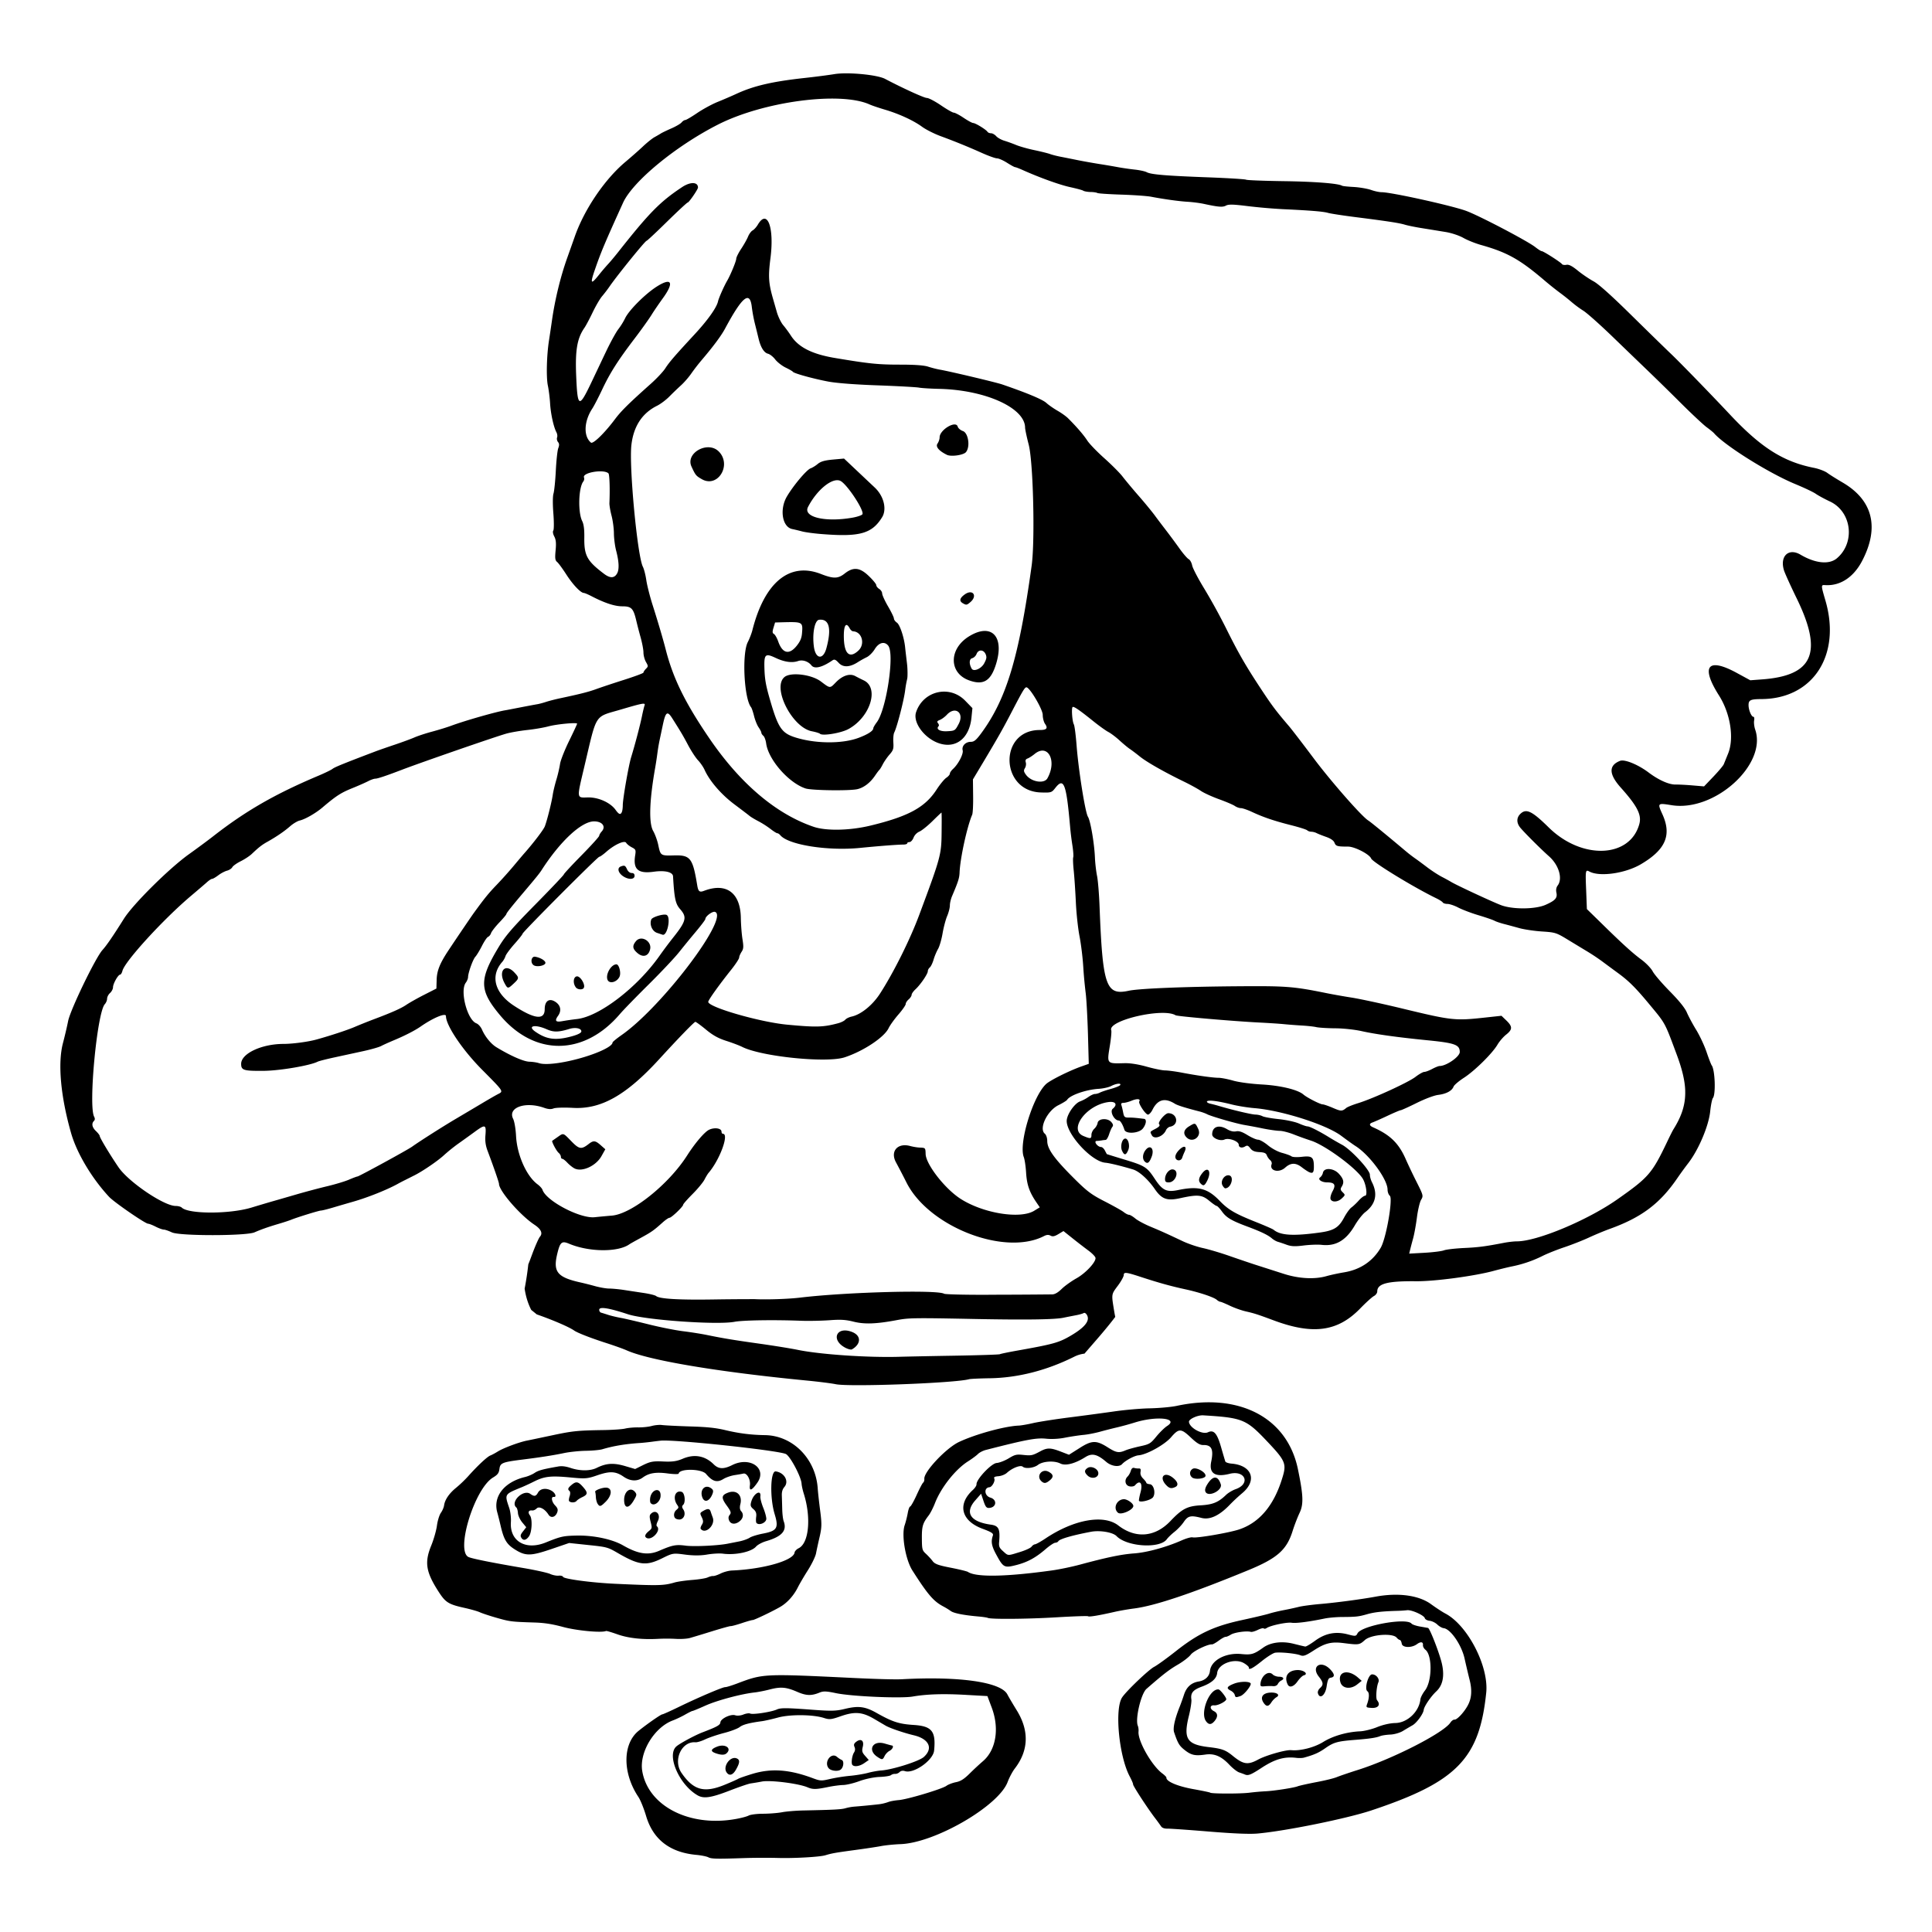 <svg xmlns="http://www.w3.org/2000/svg" viewBox="0 0 320 320"><path d="M120.872 250.893c.269-.323.185-.582-.515-1.544-.933-1.283-.878-1.719.272-2.134 1.39-.501 2.371.444 1.997 1.921-.138.55-.084.935.145 1.183a.98.98 0 0 1 .265.746l-.001.008c-.025.336-.228.67-.598.951-.699.528-1.441.435-1.686-.224-.137-.362-.11-.627.121-.907zm-4.815 2.328c.619.805 1.852-.09 2.05-1.136a.924.924 0 0 0 .021-.158 1.357 1.357 0 0 0-.065-.548c-.119-.321-.273-.75-.336-.957-.172-.556-.471-.601-1.184-.205-.638.367-.647.388-.305 1.094.267.561.272.823.018 1.227-.18.282-.269.593-.199.683zm-33.108-.386c.511 2.165.97 2.94 2.29 3.777 1.793 1.141 2.632 1.136 6.042-.023l2.988-1.021 3.173.336c3.092.322 3.228.366 4.877 1.321 3.519 2.047 4.712 2.18 7.351.879 1.751-.866 1.804-.879 3.792-.615 1.334.177 2.556.181 3.615 0 .879-.154 2.08-.23 2.679-.151 2.058.273 4.714-.301 5.468-1.175.256-.298 1.005-.705 1.662-.895 1.967-.574 2.951-1.265 3.076-2.234l.002-.014c.037-.322-.015-.674-.161-1.06-.111-.291-.219-1.158-.239-1.922-.021-.759-.048-1.807-.068-2.314-.023-.638.112-1.078.428-1.442.804-.935-.009-2.38-1.44-2.57-.888-.118-.997 4.373-.176 7.075.699 2.302.408 2.777-1.952 3.227-.903.171-1.883.478-2.181.676-.298.2-1.054.478-1.678.604-.626.126-1.49.294-1.907.376-1.571.331-5.627.524-7.027.339-1.609-.213-2.188-.101-4.395.854-1.817.786-3.489.531-5.974-.9-1.823-1.049-5.01-1.702-7.808-1.622-2.107.054-2.496.134-5.001 1.146-3.317 1.344-5.976-.208-5.766-3.369.049-.707-.075-1.754-.269-2.333-.796-2.363-.858-2.256 2.192-3.506a39.982 39.982 0 0 0 1.968-.921c1.688-.835 2.748-.951 5.964-.646 2.472.237 2.808.218 4.476-.363 2.082-.715 3.032-.665 4.335.236 1.11.763 2.257.819 3.179.14 1.016-.743 2.157-.937 4.092-.68 1.001.133 1.835.151 1.85.032.115-.868 3.795-.829 4.541.057 1.071 1.265 1.824 1.486 2.895.821.417-.255 1.251-.542 1.853-.632.602-.092 1.243-.204 1.43-.253.583-.137 1.21.988 1.084 1.936-.14 1.054.31.899 1.237-.434 1.65-2.377-1.222-4.384-4.164-2.911-1.427.714-2.271.675-3.081-.132-1.422-1.411-3.197-1.731-5.102-.922-1.022.432-1.73.532-3.236.463-1.64-.082-2.134.005-3.296.568l-1.366.679-1.714-.504c-1.897-.548-3.088-.46-4.653.315-1.066.528-2.747.534-4.307.016-.854-.283-1.498-.36-2.133-.235-2.539.445-3.234.641-3.854 1.058-.369.247-1.078.551-1.568.67-3.442.822-5.331 3.214-4.615 5.837.133.46.396 1.522.592 2.361zm41.502-4.177c-.206.681-.155.877.331 1.297.428.367.543.698.463 1.295-.058.438-.038.884.039.981.371.481 1.552.045 1.638-.609.035-.263-.189-1.109-.495-1.866-.306-.76-.526-1.611-.488-1.899.161-1.204-1.088-.534-1.488.801zM118 247.459c.051-.126.081-.229.096-.323.051-.276-.045-.444-.321-.641-.989-.713-1.921.267-1.447 1.524.351.93 1.189.657 1.672-.56zm-6.351 3.566c.051.405.253.581.742.646.515.068.897-.299.982-.773a1.238 1.238 0 0 0-.203-.896c-.232-.336-.234-.554-.019-.753.441-.408.273-1.976-.232-2.145-1.068-.353-1.55.986-.765 2.134.299.426.287.503-.121.853a1.09 1.09 0 0 0-.384.934zm-4.536 3.712c.677.347 1.747-.601 1.885-1.339.009-.047.006-.092.007-.14a.552.552 0 0 0-.197-.452c-.13-.105-.07-.433.145-.861.55-1.087-.281-2.012-1.111-1.243-.28.257-.291.529-.074 1.373.256 1.02.247 1.072-.297 1.519-.646.526-.776.926-.358 1.143zm2.287-6.801c.011-.064.009-.137.015-.204.051-1.45-1.508-1.103-1.725.384-.051.343-.012.712.065.816.479.625 1.49-.043 1.645-.996zm-4.446.604c.254-.432.393-.687.427-.88.034-.191-.026-.314-.17-.503-.736-.964-1.848-.177-1.835 1.301.014 1.428.759 1.47 1.578.082zm-10.697.081c.231.305.992.289 1.237-.02.131-.163.555-.446.953-.63.464-.221.7-.404.718-.65.021-.243-.175-.552-.583-1.017-.804-.919-1.144-.987-1.882-.382-.637.528-.721.751-.372 1.034.135.111.149.492.026.853-.121.358-.169.721-.097.812zm6.238-2.215c-.616-.082-2.033.433-1.915.697.049.114.099.507.117.885.018.375.145.86.276 1.067.347.554.526.505 1.352-.326.515-.516.787-1.061.823-1.5.033-.436-.184-.761-.653-.823zm-19.278-5.33c.259-.101.817-.4 1.245-.667.9-.567 3.527-1.545 4.819-1.8.487-.096 2.336-.484 4.105-.859 3.41-.728 4.26-.821 8.558-.886 1.493-.02 3.116-.132 3.607-.25.49-.118 1.47-.208 2.17-.192.702.009 1.7-.09 2.222-.236.518-.14 1.278-.214 1.694-.159.412.06 2.47.166 4.581.234 2.91.084 4.357.236 5.957.623 2.244.531 4.178.782 6.552.82 4.585.074 8.38 3.913 8.713 8.812.044.666.229 2.336.408 3.714.185 1.413.241 2.16.158 2.939l-.003.02c-.01.111-.024.219-.044.335-.047.307-.109.629-.2 1.015-.23.985-.501 2.223-.599 2.751-.101.531-.711 1.785-1.346 2.785-.634.997-1.382 2.273-1.662 2.834-.691 1.384-1.77 2.576-2.931 3.246-1.279.745-4.346 2.207-4.567 2.178-.1-.013-.897.211-1.774.504-.877.291-1.708.515-1.847.497-.136-.018-1.525.371-3.085.853-1.558.487-3.212.982-3.664 1.111-.455.135-1.517.203-2.359.15a28.555 28.555 0 0 0-2.895-.005c-2.624.146-4.953-.104-6.768-.748-.954-.338-1.801-.592-1.888-.549-.743.327-4.839-.055-7.089-.664-1.818-.489-3.092-.686-4.697-.741-3.876-.119-4.131-.153-6.293-.769-1.167-.33-2.435-.752-2.826-.933-.389-.179-1.526-.498-2.51-.717-2.651-.586-3.152-.897-4.268-2.615-2.155-3.325-2.415-4.903-1.258-7.73.41-1.004.834-2.495.94-3.299.11-.827.401-1.75.655-2.114.249-.349.484-.901.527-1.226.123-.927.855-2.004 1.986-2.912a20.858 20.858 0 0 0 2.027-1.942c1.514-1.698 3.126-3.209 3.649-3.408zm-3.583 16.831c.682.285 3.986.946 9.187 1.83 1.852.316 3.765.742 4.242.935.472.224 1.136.346 1.471.308.333-.041.663.048.735.204.157.348 4.719.959 8.601 1.14 7.283.333 8.048.313 9.876-.218.493-.143 1.782-.326 2.877-.415 1.095-.083 2.257-.268 2.576-.415.319-.146.729-.259.9-.236.175.023.729-.155 1.233-.404.505-.254 1.357-.489 1.902-.51 5.217-.225 10.194-1.646 10.37-2.971.03-.225.329-.544.661-.709.859-.411 1.39-1.67 1.549-3.333.158-1.659-.052-3.718-.68-5.71-.179-.566-.347-1.316-.368-1.669-.079-1.17-1.933-4.642-2.633-4.918-1.584-.633-18.461-2.425-20.689-2.198-.206.021-.834.092-1.386.169-.552.076-1.445.173-1.989.213-2.448.155-4.503.501-6.296 1.04-.423.127-1.652.241-2.738.258-1.086.017-2.718.187-3.623.378-1.72.365-4.039.723-6.791 1.064-3.432.428-3.766.567-3.896 1.546-.094.71-.29.972-1.072 1.444-3.08 1.857-6.253 12.249-4.019 13.177zm10.507-7.726c.211.028.541-.123.741-.328.41-.431 1.358.059 1.957 1.01.399.631 1.124.465 1.438-.329.046-.115.074-.221.084-.319.039-.291-.09-.531-.427-.88-.563-.585-.705-1.46-.225-1.396.535.071.289-.65-.347-1.02-.904-.523-1.883-.382-2.264.321-.333.616-.618.66-1.259.197-1.165-.835-3.406 1.358-2.306 2.262.107.088.228.491.254.912.029.416.352 1.117.717 1.552l.657.795-.531.683c-.428.544-.478.747-.27 1.076.311.504.793.402 1.255-.251.496-.696.593-2.896.16-3.464-.394-.512-.222-.899.366-.821zm54.761 39.149c.257-1.023-.288-1.445-1.081-.841-.389.296-.443.499-.286.863.139.321.107.629-.089.93-.326.503-.494 1.769-.267 2.041.307.363 1.191.235 1.944-.277l.772-.533-.595-.679c-.503-.558-.572-.806-.398-1.504zm4.811-.224c-.101-.008-.646-.166-1.221-.331-1.97-.553-2.843 1.109-1.167 2.221.79.524.884.504 1.195-.147.156-.321.522-.706.81-.85.314-.162.537-.447.566-.658.018-.123-.044-.218-.183-.235zm-8.28 2.409a3.647 3.647 0 0 1-.791-.516c-.951-.833-2.212.833-1.403 1.859.368.466 1.584.597 2.028.224.227-.194.37-.53.403-.856.033-.321-.039-.627-.237-.711zm-20.647-2.22c-1.045.409-1.152.754-.334 1.064.888.33 1.511.363 1.849.076.245-.206.362-.422.372-.606.03-.56-.862-.93-1.887-.534zm3.231 1.948c-1.064-.437-2.349 1.35-1.667 2.322.44.638 1.028.46 1.552-.462.327-.576.498-.977.514-1.271.017-.292-.111-.469-.399-.589zm46.416-7.911c1.098 1.794 1.572 3.544 1.437 5.245-.121 1.503-.718 2.964-1.798 4.361-.376.491-.906 1.488-1.178 2.22-1.493 3.973-12.016 10.079-17.739 10.289-1.076.039-2.534.189-3.24.326-.702.135-2.724.439-4.496.675-3.144.424-3.692.532-4.723.844-.94.283-5.185.521-7.882.443-1.479-.04-3.953-.032-5.508.02-4.567.157-5.492.139-5.986-.13-.258-.137-1.188-.333-2.057-.406-4.356-.422-7.109-2.577-8.252-6.447-.355-1.192-.918-2.607-1.272-3.139-2.651-3.963-2.639-8.816.047-10.965 1.46-1.172 3.709-2.732 3.909-2.715.086.007 1.287-.523 2.66-1.192 3.218-1.568 7.379-3.349 7.761-3.317.165.014 1.046-.255 1.948-.594 4.361-1.649 4.348-1.65 19.428-.919 3.954.189 6.837.258 7.943.202 9.558-.516 16.365.48 17.417 2.517.233.449.949 1.657 1.581 2.682zm-3.526 3.982c.134-1.392-.065-2.908-.629-4.439l-.731-1.951-3.473-.194c-3.755-.22-6.559-.136-8.924.275-1.988.332-10.117-.023-12.707-.569-1.6-.337-2.071-.345-2.678-.099-1.376.566-2.222.538-3.735-.12-1.816-.785-2.705-.865-4.559-.383-.813.212-1.931.427-2.475.488-2.182.232-6.229 1.315-8.142 2.174-1.115.501-2.092.902-2.167.896-.076-.006-.623.265-1.213.602-.593.337-1.5.767-2.024.962-3.071 1.137-5.587 5.277-5.077 8.366.954 5.813 7.825 9.345 15.497 7.96.872-.154 1.828-.405 2.128-.566.3-.162 1.365-.301 2.373-.303 1.011-.002 2.432-.112 3.148-.246.717-.139 2.328-.273 3.58-.297 4.933-.104 6.23-.164 6.935-.368a7.82 7.82 0 0 1 1.367-.258 128.64 128.64 0 0 0 4.206-.405 7.237 7.237 0 0 0 1.505-.362c.349-.139 1.135-.275 1.745-.325 1.41-.103 7.199-1.84 7.903-2.365.294-.217 1.01-.491 1.587-.605.785-.153 1.365-.534 2.323-1.492a47.565 47.565 0 0 1 2.108-1.957c1.235-1.043 1.958-2.625 2.129-4.419zm-10.141 2.062c-.01.181-.026.374-.048.574-.157 1.624-3.403 3.898-4.854 3.399-.331-.112-.665-.042-.867.163-.182.187-.516.319-.741.3a1.08 1.08 0 0 0-.689.209c-.157.136-1.022.266-1.915.297-.932.037-2.33.332-3.289.684-.922.344-2.134.638-2.691.65-.56.015-1.642.157-2.396.31-2.12.439-2.626.45-3.526.071-1.48-.633-6.133-1.22-7.54-.957a40.8 40.8 0 0 1-1.863.315c-.34.039-1.912.578-3.494 1.189-3.073 1.188-4.29 1.369-5.295.793-3.099-1.774-5.222-6.74-3.486-8.149.654-.532 3.094-1.84 4.289-2.295 2.425-.925 2.92-1.204 2.958-1.655.052-.622 1.734-1.418 2.465-1.168.314.108.908.054 1.347-.128.427-.172.931-.25 1.111-.162.448.217 3.503-.25 4.443-.674.627-.282 1.552-.263 5.144-.009 3.886.302 4.573.284 6.123-.089 2.238-.541 3.335-.396 5.217.661 2.646 1.489 3.708 1.845 6.18 2.002 2.828.188 3.585.937 3.417 3.669zm-.908.148c.034-.909-.855-1.717-2.513-2.11-1.624-.386-3.925-1.169-4.648-1.587-.192-.114-1.027-.602-1.862-1.094-2.004-1.182-3.25-1.287-5.584-.47-1.574.55-1.868.581-2.776.288-1.81-.581-5.574-.62-7.603-.075-.995.271-2.199.545-2.676.607-2.076.28-3.147.555-3.678.971-.316.249-1.462.689-2.559.972-1.096.282-2.515.76-3.141 1.058-.626.301-1.346.516-1.611.493-2.325-.196-3.774 2.973-2.325 5.074 1.976 2.876 3.744 3.364 7.166 1.959 1.053-.431 2.053-.875 2.228-.986.172-.109 1.23-.475 2.351-.816 3.112-.94 6.065-.739 9.921.686 1.321.493 1.454.504 2.92.164a28.161 28.161 0 0 1 3.267-.52c.95-.083 2.288-.299 2.975-.482.689-.189 1.702-.374 2.244-.409 1.892-.133 6.291-1.527 7.073-2.247.54-.495.813-.997.831-1.476zm61.112-46.213c.397 1.909.626 3.257.71 4.295.104 1.334-.041 2.155-.425 2.967-.346.731-.871 2.09-1.158 3.009-.982 3.138-2.552 4.517-7.336 6.488-9.411 3.871-15.496 5.916-18.981 6.354-.867.111-2.285.353-3.146.548-2.603.593-4.246.873-4.414.731-.088-.075-2.435.011-5.222.174-4.826.294-10.909.341-11.382.099-.123-.064-.799-.167-1.501-.229-2.461-.214-4.129-.536-4.634-.908a11.622 11.622 0 0 0-1.218-.749c-1.628-.855-2.566-1.937-5.133-5.956-1.149-1.796-1.85-5.884-1.286-7.515.179-.524.407-1.437.509-2.014.099-.58.281-1.068.398-1.077.114-.009.599-.868 1.071-1.902.471-1.038.951-1.963 1.081-2.054.128-.097.216-.378.195-.643-.088-1.161 3.614-5.092 5.736-6.09 2.736-1.293 7.585-2.621 9.881-2.714.402-.016 1.486-.203 2.412-.419.927-.211 3.589-.629 5.923-.927a531.71 531.71 0 0 0 7.369-.986c1.713-.253 4.39-.496 5.953-.527 1.563-.032 3.595-.211 4.523-.408 10.35-2.221 18.293 1.913 20.075 10.453zm-21.003-5.257c-1.073 1.246-4.045 2.891-5.404 2.994-.669.051-2.171.861-2.707 1.452-.489.542-1.779.365-2.629-.367-1.494-1.282-2.354-1.48-3.431-.806-1.776 1.114-3.306 1.502-4.175 1.075-1.007-.513-2.902-.383-3.703.233-.671.514-2.066.685-2.517.298-.372-.325-1.74.208-2.63 1.019-.302.275-.935.52-1.397.555-.622.047-.799.153-.686.391.187.395-.376 1.403-.798 1.435-.966.073-.854 1.426.142 1.717 1.159.341 1.031 1.617-.171 1.708-.464.035-.624-.152-.963-1.153l-.4-1.196-.981 1.121c-1.774 2.029-.79 3.536 2.607 4.002 1.296.183 1.55.719 1.367 2.823-.073.805.03 1.019.662 1.588.864.776.701.763 2.795.116.905-.276 1.762-.672 1.906-.877.145-.204.406-.384.576-.397.173-.013.943-.437 1.709-.949 4.721-3.165 9.657-4.05 12.08-2.177 2.871 2.223 6.097 1.956 8.646-.73 1.902-2.002 2.766-2.477 5.03-2.601 2.003-.124 2.9-.495 4.176-1.723.351-.341 1.056-.759 1.573-.944 1.104-.384 1.552-1.045 1.496-1.612-.088-.734-1.023-1.311-2.5-.933-2.395.6-3.426-.087-3.024-2.026.425-2.025.067-2.775-1.306-2.749-.555.014-1.062-.284-2.078-1.245-1.615-1.529-1.978-1.535-3.265-.042zm18.762 4.678c-.135-1.036-.954-1.993-2.957-4.105-3.38-3.562-4.004-3.809-10.494-4.203-.902-.052-2.382.619-2.348 1.076.075.993 2.216 2.172 3.147 1.728.978-.453 1.513.16 2.186 2.513.321 1.121.631 2.169.69 2.327.057.155.534.313 1.051.355 3.384.293 4.268 2.785 1.746 4.893a29.502 29.502 0 0 0-2.024 1.882c-1.749 1.837-3.331 2.579-4.736 2.214-1.771-.455-2.226-.353-2.925.68-.338.503-1.032 1.232-1.54 1.633-.508.4-1.073.951-1.26 1.215-1.143 1.605-6.618 1.26-8.336-.52-.609-.625-2.738-.987-4.205-.714-3.109.585-5.245 1.203-5.436 1.577-.067.126-.3.233-.526.25-.226.017-.935.498-1.573 1.048-1.648 1.427-3 2.164-4.866 2.642-1.979.506-2.146.419-3.307-1.724-.79-1.449-.91-2.158-.561-3.175.115-.343-.224-.558-1.749-1.127-3.508-1.307-4.173-4.038-1.565-6.419.347-.315.615-.731.601-.926-.061-.803 2.447-3.466 3.326-3.533.451-.034 1.354-.377 2.001-.769 1.043-.634 1.308-.688 2.44-.567 1.329.138 1.508.093 2.813-.609 1.119-.601 1.678-.596 3.319.034l1.416.544 1.7-1.075c2.065-1.33 2.812-1.364 4.725-.146 1.409.892 1.83.967 2.946.489.378-.163 1.444-.46 2.372-.663 1.579-.341 1.754-.441 2.714-1.609.565-.691 1.371-1.482 1.786-1.749 2.023-1.299-1.677-1.716-5.293-.602a49.13 49.13 0 0 1-2.999.825c-.725.167-1.97.483-2.761.703-.791.22-2.087.487-2.89.548-.802.084-2.164.294-3.025.465-.96.188-2.142.25-3.05.156-1.635-.168-3.234.128-10.021 1.869-.462.122-1.043.422-1.292.679-.25.249-.994.799-1.658 1.22-2.082 1.328-4.448 4.325-5.448 6.898-.3.775-.775 1.695-1.05 2.052-.98 1.278-1.135 1.792-1.121 3.756.012 1.867.052 2.019.677 2.594.362.337.86.875 1.104 1.204.359.484.942.698 2.992 1.095 1.401.275 2.688.588 2.86.701 1.35.896 6.254.815 13.878-.244 1.2-.164 3.308-.599 4.693-.973 4.606-1.239 6.835-1.692 8.925-1.851 2.146-.149 5.359-1.03 7.96-2.184.744-.326 1.533-.54 1.754-.475.589.177 6.062-.758 7.728-1.319 3.324-1.122 5.696-3.923 7.077-8.355.303-.958.47-1.604.389-2.229zm-13.078 4.323c.4.988 2.739-.107 2.571-1.135-.01-.05-.018-.063-.03-.096-.453-1.388-1.224-1.45-2.102-.157-.417.615-.567 1.07-.439 1.388zm-9.209-1.222c-.305-.025-.566-.132-.574-.232-.008-.106-.245-.42-.533-.706-.352-.353-.492-.718-.426-1.107.074-.426.003-.581-.267-.561a2.6 2.6 0 0 1-.773-.09c-.265-.078-.454.083-.573.482-.098.333-.336.754-.537.949-.587.57-.388 1.497.36 1.623.361.065.751-.01.891-.194.836-.969 1.311-.296.883 1.243-.152.55-.259 1.134-.253 1.288.015.426 2.003-.04 2.346-.549.179-.266.233-.626.204-.977-.047-.586-.339-1.141-.748-1.169zm2.661.089c.56.608.903.689 1.574.366.257-.121.366-.311.332-.544-.045-.303-.323-.666-.815-1.041-1.362-1.022-2.244-.04-1.091 1.219zm6.558-1.429a.399.399 0 0 0 .011-.119c-.045-.594-1.599-1.427-2.139-1.083-.527.334-.562 1.013-.085 1.42.447.387 2.082.224 2.213-.218zm-17.744-.527c-.053-.695-1.156-1.22-1.759-.838-.583.37-.59.726-.009 1.28.683.65 1.829.364 1.768-.442zm5.797 5.443c-.033-.441-1.068-1.139-1.618-1.092-1.177.089-1.761 1.522-.927 2.236.517.444 2.595-.491 2.545-1.144zm-13.841-4.215c.333-.275.493-.52.465-.748-.029-.236-.242-.451-.637-.667-1.148-.637-2.16.753-1.169 1.598.42.361.725.324 1.341-.183zm26.049-49.574c.246-.478.364-.91.372-1.234.019-.716-.473-.937-1.136-.103-.635.789-.716 1.323-.277 1.76.44.442.633.366 1.041-.423zm-1.318-7.985c.006-.064-.005-.125-.011-.193a1.404 1.404 0 0 0-.138-.476c-.489-1.033-.486-1.027-1.522-.397-.875.534-1.021 1.206-.391 1.83.818.819 2.004.193 2.062-.764zm-3.765 4.39c.307.308.831.163.968-.266.076-.235.246-.668.383-.957.138-.291.193-.512.171-.66-.048-.322-.443-.269-.98.246-.674.649-.889 1.29-.542 1.637zm-1.721-4.818c.12-.277.431-.546.7-.593.655-.12.973-.563.991-1.021.022-.59-.448-1.212-1.309-1.212-.518 0-1.777 1.497-1.52 1.805.196.235.048.433-.596.781-.968.517-.931.451-.596 1.083.391.729 1.869.201 2.33-.843zm9.709 1.533c.708-.322 2.35.286 2.35.873 0 .456.526.596 1.052.274.355-.218.512-.154.862.308.322.422.716.587 1.5.63.803.047 1.099.165 1.234.531.097.263.344.624.554.797.207.173.319.473.244.669-.423 1.097 1.205 1.516 2.244.573.912-.822 1.735-.842 2.733-.072.495.386 1.069.756 1.276.839.571.235.744.047.744-.915 0-1.581-.304-1.835-1.955-1.647-.839.097-1.578.064-1.757-.076-.168-.131-.859-.386-1.531-.565-.702-.182-1.698-.711-2.35-1.251-.621-.515-1.365-.938-1.648-.938-.283 0-1.063-.338-1.743-.755-.903-.554-1.418-.728-1.916-.627-.44.087-.949-.048-1.455-.342-1.362-.828-2.49-.453-2.49.842-.002.628 1.327 1.179 2.052.852zm16.994 7.101c1.228 0 1.477.395.915 1.43-.288.52-.439 1.107-.352 1.337.216.562 1.183.514 1.829-.087.361-.336.512-.487.49-.635-.019-.12-.137-.235-.361-.456-.33-.333-.35-.506-.117-.875.453-.728.327-1.276-.459-2.138-.875-.96-2.476-1.066-2.646-.17-.05.266-.257.612-.467.766-.455.333.247.828 1.168.828zm-29.075-4.241a2.26 2.26 0 0 0 .17-.851c-.022-.728-.559-1.016-1.139-.308-.537.655-.607 1.511-.17 1.945.445.447.756.227 1.139-.786zm3.531 2.095c-.613-.087-1.31.758-1.31 1.598 0 .428.14.548.607.548.738 0 1.27-.769 1.287-1.39.012-.372-.162-.694-.584-.756zm9.263.977c-.756-.107-1.438.951-1.066 1.65.151.28.355.501.458.501.616 0 1.074-.795 1.094-1.416.015-.374-.131-.682-.486-.735zM116.243 79.366c1.908 1.092 3.665-.607 3.679-2.479a2.932 2.932 0 0 0-.881-2.115c-1.811-1.81-5.537.261-4.51 2.499.663 1.443.744 1.541 1.712 2.095zM92.901 191.6c0 .184.115.341.243.341.129 0 .499.291.82.635.322.347.847.766 1.17.94 1.239.663 3.573-.386 4.487-2.023l.638-1.139-.756-.668c-.887-.792-1.205-.826-1.989-.213-1.22.951-1.581.89-2.882-.448-1.396-1.435-1.273-1.396-2.285-.688-.431.299-.82.577-.87.607-.168.09.68 1.698 1.064 2.014.201.171.36.454.36.642zm48.195 29.002c-2.561-.979-3.531 1.323-1.108 2.613.458.244.959.37 1.108.289.786-.443 1.175-1.027 1.177-1.564.007-.541-.394-1.042-1.177-1.338zm-16.697-103.463c-1.158-1.43-1.533-8.841-.543-10.783.286-.557.624-1.432.756-1.947 2.003-7.943 6.15-11.364 11.337-9.348 2.096.817 2.846.809 3.956-.064 1.416-1.117 2.479-1.024 3.934.352.716.677 1.298 1.382 1.298 1.564 0 .179.221.468.49.635.266.168.486.501.486.747s.431 1.209.968 2.127c.537.92.979 1.824.979 2.023 0 .193.229.504.501.688.496.342 1.203 2.493 1.36 4.116.044.47.19 1.673.308 2.669.061.498.081 1.035.087 1.499.003.465-.011.857-.064 1.064a17.188 17.188 0 0 0-.33 1.852c-.199 1.645-1.354 6.113-1.808 6.994-.125.246-.193.991-.148 1.651.067 1.038-.016 1.304-.637 2.006-.395.453-.895 1.183-1.117 1.617-.223.439-.47.839-.554.906s-.414.509-.733.976c-.8 1.178-1.844 1.973-2.915 2.225-1.306.302-7.585.216-8.592-.117-2.803-.932-6.158-4.773-6.519-7.465-.072-.537-.282-1.102-.467-1.256-.185-.154-.33-.389-.33-.52 0-.129-.21-.529-.456-.885-.248-.355-.582-1.189-.747-1.858-.164-.668-.391-1.334-.5-1.468zm15.365-11.826c0 2.954.901 3.861 2.414 2.445.434-.403.627-.943.619-1.469-.014-.87-.574-1.673-1.489-1.723-.165 0-.422-.216-.565-.484-.576-1.081-.979-.574-.979 1.231zm-4.955 1.818c.286 2.056 1.531 2.202 2.065.246.333-1.231.487-2.232.456-2.988-.051-1.262-.61-1.855-1.66-1.735-.738.085-1.16 2.309-.861 4.477zm-6.625-2.126c.185.101.506.655.713 1.248.705 1.993 1.816 2.255 3.053.722.599-.747.831-1.295.892-2.129.025-.33.05-.607.042-.829v-.014c-.025-.948-.496-.996-2.775-.948l-1.732.047-.255.848c-.209.68-.201.906.062 1.055zm-1.575 5.551c.053 1.992.229 2.963 1.001 5.607 1.299 4.443 1.892 5.285 4.18 5.996 3.324 1.033 7.72 1.061 10.411.054 1.567-.588 2.446-1.164 2.446-1.598 0-.12.263-.574.584-.996 1.195-1.589 2.269-7.202 2.275-10.464 0-1.088-.132-1.905-.403-2.232-.618-.747-1.547-.495-2.213.59-.332.552-.937 1.153-1.34 1.343-.402.193-1.063.559-1.466.82-1.348.862-2.439.903-3.169.115-.524-.562-.713-.635-1.052-.403-1.704 1.164-2.963 1.463-3.467.817-.518-.66-1.466-.971-2.191-.722-.987.347-2.266.179-3.724-.509-1.709-.808-1.928-.623-1.872 1.582zm7.881 10.57c.63.12 1.226.308 1.318.403.394.408 3.483-.101 4.722-.775 2.376-1.296 3.845-3.83 3.839-5.775-.006-1.016-.408-1.864-1.306-2.288a31.685 31.685 0 0 1-1.404-.71c-.901-.487-2.113-.098-3.212 1.035-1.001 1.029-.923 1.035-2.479-.14-1.541-1.167-4.974-1.589-6.018-.747-2.124 1.717 1.239 8.379 4.54 8.997zm-50.925 41.709c.521.968.562.968 1.508.084.517-.481.75-.733.713-1.013-.028-.216-.232-.448-.574-.817-1.504-1.622-2.75-.304-1.647 1.746zm18.535-3.108c-.873 0-1.827 1.637-1.48 2.54.282.739 1.522.446 1.978-.467.075-.148.115-.361.117-.582.006-.668-.282-1.491-.615-1.491zm-13.463-1.262c-.635-.107-.839.973-.266 1.39.509.378 1.967.092 1.967-.383 0-.361-.841-.867-1.701-1.007zm6.9 3.254c-.596.081-.677 1.195-.137 1.849.302.361 1.08.408 1.287.072a.627.627 0 0 0 .064-.38c-.064-.646-.742-1.608-1.214-1.541zm12.338-9.423c-.33.856.156 1.958.965 2.221l.895.299c.552.185 1.024-1.298 1.011-2.339-.006-.476-.115-.85-.361-.948-.518-.195-2.356.361-2.51.767zm-2.769-7.233c-.004-.318-.159-.464-.487-.464-.289 0-.602-.26-.764-.621-.294-.646-.425-.693-1.043-.458-.596.232-.453.979.289 1.536.895.665 1.995.678 2.005.007zm.237 10.817c-.65.776-.594 1.273.254 1.99.926.781 1.833.495 2.084-.649.02-.087.031-.165.031-.246h.003c.046-1.218-1.566-2.06-2.372-1.095zm60.072-48.623c.022.755-.112 1.645-.414 2.652-.873 2.887-2.099 3.643-4.488 2.781-3.355-1.203-3.386-5.179-.053-7.263 2.881-1.799 4.879-.85 4.955 1.83zm-2.043 1.561a1.281 1.281 0 0 0-.137-.498c-.353-.761-1.198-.764-1.488 0-.12.319-.451.632-.733.703-.492.131-.526.926-.075 1.723.322.568 1.617.011 2.084-.895.244-.465.358-.75.35-1.018v-.015zm23.504 81.657c.079-.193.12-.414.126-.632 0-.067-.006-.14-.011-.21-.042-.618-.342-1.155-.711-1.032-.481.16-.738 1.326-.436 1.989.372.817.655.789 1.032-.115zm-35.149-72.499c1.175-3.556 5.554-4.586 8.147-1.911l1.189 1.223-.159 1.594c-.339 3.31-2.462 5.072-5.156 4.297-2.49-.716-4.599-3.441-4.021-5.203zm3.637 1.81c.148.179.191.395.107.479-.501.504.213.923 1.435.85 1.256-.072 1.292-.095 1.883-1.211.241-.459.327-.879.299-1.223-.092-1.035-1.212-1.421-2.255-.299-.327.352-.853.741-1.17.862-.444.172-.506.292-.299.542zm-25.031-37.547c1.052-1.796 3.273-4.443 3.934-4.669.269-.092.795-.409 1.161-.714.501-.417 1.111-.601 2.51-.736l1.861-.168 2.244 2.118c1.233 1.164 2.501 2.361 2.817 2.655 1.055.988 1.634 2.316 1.626 3.492-.003.534-.12 1.035-.38 1.452-1.676 2.717-3.694 3.285-9.879 2.798-1.343-.1-2.879-.307-3.416-.458a33.118 33.118 0 0 0-1.584-.38c-1.661-.331-2.145-3.255-.894-5.39zm10.836 3.509c.862-.151 1.614-.415 1.682-.588a.37.37 0 0 0 .019-.168c-.098-1.055-2.699-4.902-3.69-5.35-1.312-.602-3.881 1.483-5.35 4.337-.853 1.668 2.829 2.552 7.339 1.769zm15.676-10.411c.696.336 2.75.048 3.156-.458.269-.333.398-.867.395-1.416-.006-.909-.345-1.866-.904-2.065-.403-.14-.791-.47-.862-.73-.285-1.094-3 .515-3 1.776 0 .294-.156.75-.35 1.03-.357.509.228 1.211 1.565 1.863zm2.624 24.576c.582.336.668.316 1.245-.173.462-.389.641-.803.607-1.117-.056-.52-.691-.761-1.511-.179-.859.613-.973 1.097-.341 1.469zm148.947-6.989c-1.419 2.705-3.634 4.143-6.105 3.989-.711-.047-.716-.025.031 2.533 2.653 9.053-2.042 16.291-10.57 16.342-1.83.009-2.157.162-2.157.998 0 .814.473 1.937.809 1.937.126 0 .182.274.115.615-.064.342.011 1.027.182 1.522 1.975 5.774-6.745 13.656-13.858 12.503-2.341-.375-2.361-.361-1.508 1.522 1.556 3.447.523 5.845-3.565 8.256-2.591 1.525-6.821 2.132-8.539 1.212-.652-.352-.671-.193-.531 3.167l.117 3.052 2.244 2.191c3.621 3.556 5.297 5.081 6.785 6.18.769.568 1.612 1.443 1.871 1.945.26.498 1.531 1.98 2.818 3.288 1.53 1.55 2.518 2.767 2.839 3.517.271.632.957 1.925 1.542 2.873.584.949 1.359 2.605 1.723 3.679.364 1.071.747 2.068.85 2.205.549.716.703 4.818.202 5.42-.14.173-.339 1.164-.448 2.205-.249 2.414-1.925 6.37-3.635 8.581a62.876 62.876 0 0 0-1.788 2.454c-2.87 4.216-5.934 6.527-11.165 8.416-.873.311-2.426.957-3.456 1.432-1.029.478-2.859 1.2-4.073 1.609-1.214.403-2.851 1.055-3.626 1.444a20.241 20.241 0 0 1-5.072 1.743c-.671.135-2.045.471-3.052.744-3.114.848-9.826 1.763-12.932 1.715-4.681-.04-6.348.4-6.348 1.698 0 .254-.252.599-.554.756-.302.159-1.315 1.074-2.255 2.042-3.732 3.856-7.828 4.424-14.398 1.967-2.546-.948-3.144-1.144-4.521-1.458-.736-.162-1.947-.596-2.7-.957-.75-.358-1.452-.646-1.564-.646-.11 0-.384-.143-.596-.33-.496-.433-2.821-1.214-5.145-1.723-2.535-.554-4.362-1.061-7.563-2.104-2.294-.753-2.689-.788-2.689-.279 0 .248-.43 1.035-.968 1.757-1.111 1.488-1.089 1.362-.627 4.188.059.362.12.689.184.998-1.589 2.1-3.355 4.06-5.096 6.083a5.084 5.084 0 0 0-1.621.471c-4.617 2.314-9.398 3.534-14.078 3.607-1.679.022-3.212.1-3.414.156-2.275.647-19.842 1.306-22.089.829-.671-.14-2.818-.415-4.762-.602-14.742-1.43-26.157-3.341-29.895-5.019-.537-.241-2.02-.769-3.295-1.181-2.636-.845-4.832-1.706-5.372-2.087-.909-.64-3.792-1.84-6.194-2.675-.304-.249-.609-.497-.914-.741-.57-1.113-.914-2.295-1.093-3.527.257-1.335.46-2.677.607-4.022.179-.421.375-.962.653-1.709.499-1.343 1.069-2.627 1.265-2.854.509-.582.207-1.256-.892-1.99-2.359-1.558-5.881-5.615-5.881-6.781 0-.236-.853-2.714-1.894-5.478-.33-.878-.43-1.631-.349-2.593.145-1.771-.037-1.819-1.776-.543-.803.588-2.051 1.483-2.765 1.987a28.873 28.873 0 0 0-2.319 1.871c-1.024.954-3.562 2.683-4.924 3.36-.403.205-1.063.534-1.466.739-.403.196-.954.483-1.223.635-1.757.982-4.983 2.275-7.445 2.98a353.25 353.25 0 0 0-3.425.999c-.875.26-1.723.467-1.894.467-.33 0-3.937 1.114-4.933 1.522-.336.135-1.267.443-2.073.678-1.791.531-2.899.926-4.021 1.415-1.412.599-12.402.616-13.675 0-.518-.243-1.117-.456-1.329-.456-.213 0-.825-.218-1.352-.487-.526-.269-1.091-.49-1.253-.49-.47 0-5.617-3.548-6.457-4.443-2.876-3.091-5.35-7.24-6.306-10.584-1.726-6.051-2.227-11.544-1.34-14.898.282-1.063.666-2.694.853-3.64.378-1.899 4.53-10.484 5.688-11.768.693-.769 1.726-2.272 3.561-5.193 1.522-2.417 7.488-8.332 10.752-10.668 1.34-.957 3.148-2.294 4.02-2.975 5.369-4.191 10.215-6.983 17.45-10.038 1.074-.453 2.121-.965 2.331-1.136.324-.271 1.95-.932 7.187-2.918.537-.202 1.961-.697 3.17-1.102 1.208-.409 2.638-.935 3.178-1.17.54-.241 1.866-.683 2.935-.968 1.071-.288 2.487-.722 3.159-.971 2.294-.854 7.576-2.359 9.04-2.58.269-.044 1.421-.271 2.563-.492 1.142-.221 2.319-.443 2.616-.49.296-.044.949-.213 1.458-.38.508-.17 1.586-.448 2.392-.618 3.366-.716 4.706-1.058 5.976-1.52.738-.271 2.795-.959 4.575-1.522 1.776-.568 3.242-1.105 3.242-1.211 0-.112.188-.4.414-.627.389-.389.389-.453 0-1.13-.226-.395-.414-1.102-.414-1.575 0-.471-.218-1.592-.467-2.488a80.34 80.34 0 0 1-.736-2.84c-.473-1.995-.801-2.316-2.306-2.316-1.271 0-2.957-.562-5.148-1.704-.531-.274-1.082-.509-1.223-.509-.523-.019-1.819-1.382-2.893-3.053-.612-.948-1.295-1.886-1.522-2.073-.336-.28-.38-.619-.254-1.936.115-1.195.056-1.771-.224-2.297-.216-.409-.279-.817-.159-.977.115-.148.122-1.418.011-2.828-.12-1.522-.115-2.859.022-3.298.123-.403.299-2.107.384-3.783.084-1.678.263-3.354.403-3.727.191-.495.179-.758-.042-1.029-.165-.196-.232-.543-.148-.756.082-.213.026-.602-.117-.87-.461-.862-.943-3.058-1.044-4.764-.053-.915-.221-2.255-.372-2.966-.289-1.377-.191-5.05.193-7.49.126-.803.344-2.286.49-3.298.506-3.528 1.43-7.286 2.529-10.366.336-.94.901-2.532 1.256-3.539 1.575-4.485 4.938-9.449 8.357-12.327.915-.77 2.222-1.914 2.893-2.549.672-.638 1.544-1.343 1.947-1.566.4-.221.892-.509 1.094-.638.201-.126.971-.493 1.713-.82.744-.322 1.503-.769 1.682-.987.179-.216.453-.395.604-.395.151 0 1.046-.529 1.99-1.17.943-.638 2.476-1.472 3.413-1.846.937-.38 2.303-.968 3.041-1.309 2.86-1.329 5.94-2.046 11.231-2.63 1.813-.196 4.076-.49 5.03-.649 2.205-.361 7.071.097 8.391.789 2.988 1.57 6.471 3.159 6.922 3.159.292 0 1.335.543 2.32 1.212.982.671 1.942 1.223 2.137 1.223.196 0 .929.38 1.626.853.699.467 1.412.862 1.586.862.37 0 2.146 1.089 2.37 1.452.087.14.358.246.596.246.241 0 .624.227.862.493.238.263.842.596 1.329.741.486.148 1.374.464 1.978.716.604.246 1.978.635 3.053.856 1.074.227 2.227.515 2.563.641.336.126 1.108.319 1.713.439.604.115 1.917.377 2.924.582 1.007.201 2.652.489 3.659.649 1.007.154 2.381.395 3.053.52.671.123 1.883.297 2.689.384.806.087 1.679.279 1.947.425.724.389 3.212.596 10.06.851 3.38.126 6.267.305 6.413.395.143.087 2.927.193 6.178.241 5.234.072 9.098.38 9.708.755.112.073 1.01.16 1.99.213.979.059 2.252.286 2.839.493.588.21 1.36.369 1.713.369 1.595-.006 11.7 2.23 14.059 3.108 2.182.812 10.128 4.977 11.41 5.985.47.369.945.674 1.074.674.282 0 3.172 1.852 3.36 2.154.073.106.395.17.713.106.423-.081.943.188 1.902.968.725.593 1.897 1.382 2.605 1.768.837.45 2.994 2.392 6.136 5.486 2.669 2.627 5.71 5.598 6.765 6.602 1.491 1.425 6.558 6.64 9.719 10.008 5.112 5.448 8.808 7.798 13.911 8.802.8.16 1.793.54 2.199.842.409.305 1.55 1.013 2.543 1.595 4.996 2.93 6.103 7.446 3.197 12.991zm-205.966.574c-.03-.641-.17-1.427-.403-2.317-.195-.749-.358-2.031-.364-2.839-.003-.809-.182-2.132-.392-2.935-.213-.806-.366-1.738-.352-2.076.101-2.354.022-4.74-.16-4.924-.741-.742-4.364-.143-4.051.674a.735.735 0 0 1-.106.66c-.8.982-.923 5.1-.191 6.569.26.52.37 1.387.349 2.733-.039 2.98.44 3.861 3.265 5.998 1.024.775 1.735.741 2.179-.087.176-.32.256-.813.226-1.456zm5.669 6.795c.872 2.739 1.709 5.579 2.157 7.33 1.215 4.737 3.192 8.766 7.19 14.633 5.109 7.504 11.068 12.568 17.291 14.686 2.084.708 5.984.63 9.401-.193 6.34-1.531 9.073-3.033 10.984-5.988.559-.862 1.284-1.735 1.606-1.945.324-.213.584-.531.584-.693 0-.165.241-.509.524-.767.859-.778 1.748-2.482 1.595-3.069-.188-.719.464-1.415 1.329-1.415.552 0 .89-.274 1.713-1.382 4.199-5.683 6.27-12.551 8.379-27.791.218-1.578.308-4.376.297-7.422-.017-5.07-.311-10.811-.786-12.644-.324-1.248-.59-2.504-.596-2.806-.022-3.287-6.625-6.259-14.28-6.42-1.343-.031-2.829-.12-3.299-.205-.47-.087-3.536-.254-6.826-.375-3.713-.129-6.813-.37-8.178-.624-2.504-.473-5.708-1.359-5.87-1.62-.059-.095-.604-.408-1.212-.702-.607-.294-1.384-.904-1.723-1.346-.339-.445-.876-.867-1.2-.948-.655-.165-1.205-1.049-1.553-2.499-.125-.52-.392-1.609-.596-2.417a25.26 25.26 0 0 1-.523-2.795c-.311-2.784-1.561-1.796-4.423 3.531-.641 1.2-1.95 2.96-3.892 5.243a32.734 32.734 0 0 0-1.712 2.213c-.403.587-1.155 1.46-1.679 1.936a57.867 57.867 0 0 0-1.958 1.883c-.549.557-1.455 1.236-2.021 1.519-2.495 1.237-3.911 3.419-4.264 6.519-.405 3.561.991 18.361 1.902 20.152.185.361.443 1.352.566 2.2.121.847.599 2.744 1.073 4.221zm-25.351 67.794c-3.411-4.104-3.433-5.839-.118-11.314 1.083-1.791 2.247-3.139 6.041-6.986 2.582-2.621 4.7-4.852 4.7-4.958 0-.104 1.324-1.531 2.935-3.167 1.609-1.637 2.924-3.089 2.924-3.235 0-.143.193-.467.414-.711.738-.819.095-1.67-1.265-1.67-2.087 0-5.623 3.29-8.709 8.094-.361.559-.951 1.281-2.935 3.626-2.026 2.392-2.881 3.469-2.881 3.623 0 .101-.531.736-1.192 1.424-.658.694-1.265 1.483-1.352 1.749-.084.266-.307.534-.486.607-.182.067-.638.75-1.021 1.505-.386.761-.876 1.564-1.086 1.791-.405.433-1.2 2.647-1.211 3.38-.006.246-.176.655-.372.915-1.016 1.343.235 6.155 1.743 6.734.316.12.733.577.926 1.018.514 1.189 1.488 2.384 2.392 2.938 2.387 1.449 4.484 2.353 5.422 2.4.554.014 1.27.12 1.606.233.837.282 2.68.159 5.011-.347 3.719-.809 7.199-2.286 7.199-3.058 0-.104.68-.663 1.519-1.251 6.044-4.225 15.819-16.784 15.794-19.792-.003-.314-.104-.506-.33-.596-.408-.154-1.606.721-1.606 1.183 0 .12-.694 1.038-1.531 2.04a185.736 185.736 0 0 0-2.821 3.447c-.708.895-2.954 3.282-4.996 5.304-2.043 2.023-4.214 4.25-4.818 4.958-5.955 6.962-14.175 7.009-19.896.116zm5.923 2.806c1.829 1.262 3.287 1.463 5.805.809 1.117-.288 1.738-.587 1.788-.837a.21.21 0 0 0 0-.087c-.034-.458-.998-.655-1.958-.361-1.813.554-2.619.574-3.775.062-1.958-.865-3.291-.568-1.86.414zm28.616-4.952c0 .882 8.539 3.349 13.057 3.775 4.854.456 5.982.428 8.466-.238.487-.129 1.011-.389 1.17-.582.16-.193.638-.428 1.064-.52 1.55-.342 3.458-1.892 4.689-3.797 2.266-3.508 4.966-8.919 6.496-13.029 3.587-9.616 3.676-9.989 3.712-13.729.006-.89.017-1.698.011-2.286-.006-.587-.016-.948-.034-.948-.031 0-.711.641-1.508 1.43-.8.786-1.766 1.561-2.149 1.72a1.92 1.92 0 0 0-.968.999c-.151.4-.456.738-.671.738-.213 0-.381.095-.381.21 0 .118-.302.204-.671.204-.848 0-3.838.224-7.146.552-5.375.531-11.877-.504-13.208-2.107-.148-.179-.375-.327-.498-.327-.126 0-.632-.327-1.128-.713a15.16 15.16 0 0 0-2.001-1.276c-.607-.316-1.27-.716-1.465-.884-.199-.168-1.352-1.041-2.555-1.945-2.177-1.642-4.06-3.841-4.89-5.68-.213-.473-.702-1.18-1.086-1.584-.383-.405-1.105-1.508-1.606-2.445-.873-1.642-1.136-2.096-2.658-4.501-.822-1.298-1.105-1.091-1.575 1.142-.163.775-.402 1.902-.531 2.507a30.852 30.852 0 0 0-.35 2.076 60.64 60.64 0 0 1-.372 2.445c-.968 5.495-1.083 9.183-.33 10.498.311.539.685 1.578.839 2.313.372 1.771.386 1.782 2.616 1.723 2.697-.072 3.092.428 3.83 4.916.176 1.076.377 1.242 1.158.943 3.674-1.396 6.01.336 6.072 4.499.016 1.074.134 2.639.266 3.481.204 1.276.19 1.628-.138 2.123-.215.333-.402.756-.402.949 0 .195-.574 1.082-1.279 1.97-2.017 2.524-3.846 5.075-3.846 5.378zm-12.101-24.279c.14-.879.09-.985-.577-1.327-.397-.207-.803-.54-.915-.738-.26-.467-1.942.294-3.307 1.503-.504.442-1.019.809-1.147.809-.271 0-12.699 12.467-12.699 12.735 0 .101-.596.862-1.329 1.682-.73.822-1.409 1.732-1.499 2.02-.087.294-.33.728-.54.968-2.04 2.32-1.271 5.179 1.945 7.272 3.407 2.224 5.083 2.412 5.083.568 0-1.371.75-1.886 1.777-1.212.867.568 1.038 1.458.436 2.306-.602.837-.405 1.094.71.887a41.943 41.943 0 0 1 2.445-.352c3.713-.433 9.977-5.243 13.667-10.497a72.736 72.736 0 0 1 2.146-2.874c1.413-1.768 2.012-2.692 1.97-3.467-.028-.461-.288-.87-.736-1.382-.758-.864-.945-1.746-1.158-5.414-.042-.708-1.34-1.021-3.179-.766-2.621.365-3.468-.385-3.093-2.721zm-7.848-9.583c1.754-.042 3.744.853 4.614 2.076.554.775.828.851 1.044.297.081-.21.137-.703.137-1.089 0-1.049.96-6.55 1.382-7.932.655-2.138 1.491-5.322 1.798-6.824.163-.806.358-1.594.425-1.768a.335.335 0 0 0 .031-.157c-.014-.291-.761-.104-3.998.85-4.418 1.301-3.881.462-6.01 9.454-1.272 5.387-1.309 5.14.577 5.093zm-17.57 45.039c-3.217-3.254-5.923-7.28-5.923-8.819 0-.602-2.109.274-4.221 1.746-.929.646-2.667 1.536-4.446 2.272-.803.338-1.738.758-2.074.94-.336.182-1.648.557-2.924.837-1.276.28-3.421.741-4.764 1.035-1.343.289-2.614.613-2.828.722-1.259.635-6.136 1.463-8.763 1.511-3.508.039-3.903-.082-3.903-1.159 0-1.703 3.399-3.298 7.031-3.298 1.506-.003 4.043-.342 5.423-.722 2.283-.63 5.128-1.564 6.336-2.084.739-.316 2.113-.87 3.053-1.226 3.035-1.136 4.628-1.841 5.498-2.431.47-.322 1.785-1.069 2.926-1.651l2.073-1.055.042-1.455c.039-1.5.534-2.733 1.978-4.905 1.684-2.532 3.796-5.629 4.169-6.147 1.757-2.42 2.467-3.301 3.807-4.686a70.723 70.723 0 0 0 2.84-3.172c.725-.87 1.516-1.805 1.754-2.071 1.533-1.74 3.159-3.878 3.372-4.437.386-1.016 1.127-3.995 1.306-5.207.09-.607.372-1.757.618-2.566.243-.806.504-1.958.593-2.56.09-.607.769-2.316 1.5-3.808.733-1.497 1.329-2.784 1.329-2.851h.003c0-.246-3.315.059-4.734.434-.789.212-2.384.486-3.542.607-1.156.126-2.706.389-3.444.596-1.774.496-14.037 4.742-17.324 5.998-2.604.996-4.009 1.466-4.381 1.466-.204 0-.713.171-1.116.38-.403.213-1.62.761-2.722 1.203-1.864.758-2.644 1.253-4.924 3.192-1.097.935-2.862 1.95-3.763 2.157-.372.087-1.086.509-1.587.948-.937.817-2.196 1.69-3.752 2.566-.915.509-1.432.91-2.596 2.017-.361.344-1.192.89-1.839 1.212-.649.322-1.273.766-1.393.991-.12.223-.515.481-.873.573-.358.092-1.004.428-1.435.756-.431.327-.895.599-1.033.599-.134 0-.518.249-.85.549-.333.302-1.525 1.318-2.636 2.258-4.588 3.869-10.976 10.858-11.37 12.43-.087.342-.26.627-.383.627-.33 0-1.178 1.506-1.178 2.093 0 .286-.232.719-.501.96s-.479.663-.479.932c0 .274-.173.685-.383.915-1.271 1.407-2.731 16.798-1.766 18.622.163.311.148.534-.031.713-.433.434-.308 1.069.339 1.679.333.319.612.675.618.809.009.299 1.71 3.125 3.114 5.181 1.673 2.446 7.531 6.41 9.465 6.41.411 0 .867.125 1.01.269 1.097 1.094 7.934 1.099 11.549 0 1.276-.389 2.921-.876 3.659-1.086.738-.207 2.493-.719 3.903-1.127 1.407-.408 3.665-1.01 5.008-1.329 1.343-.322 2.966-.811 3.615-1.097.65-.28 1.265-.509 1.363-.509.241 0 8.295-4.396 9.059-4.944 1.164-.837 5.039-3.307 7.243-4.608 1.22-.722 3.139-1.858 4.264-2.529 1.122-.672 2.341-1.374 2.711-1.561.941-.487 1.02-.362-2.69-4.105zm100.399 41.248a1.13 1.13 0 0 0-.14-.534c-.162-.297-.397-.45-.562-.347-.157.098-.725.26-1.267.361-.54.104-1.488.286-2.093.414-1.399.299-6.119.372-14.762.204-10.035-.198-10.838-.184-12.825.19-3.411.641-5.35.708-7.157.257-1.321-.332-2.152-.38-4.02-.238-1.293.087-3.402.137-4.679.087-4.599-.173-9.658-.09-11.017.171-2.871.548-14.75-.292-17.655-1.248-3.198-1.055-4.762-1.296-4.762-.742 0 .221.14.428.307.475.168.045.711.213 1.212.378.501.157 1.443.383 2.084.495.641.115 2.694.596 4.575 1.064 1.877.473 4.454.982 5.73 1.141 1.276.157 3.03.437 3.903.616 2.845.582 4.457.842 8.827 1.458 2.367.333 5.165.789 6.223 1.007 3.727.769 11.703 1.312 16.929 1.15.873-.028 4.911-.112 8.976-.179 4.062-.067 7.484-.182 7.593-.246.107-.067 1.444-.344 2.977-.616 5.998-1.069 6.844-1.309 8.911-2.54 1.808-1.082 2.686-1.983 2.692-2.778zm1.264-9.909c.006-.053-.003-.092-.011-.14-.039-.201-.554-.736-1.159-1.18a107.947 107.947 0 0 1-2.616-2.02l-1.522-1.215-.85.512c-.638.38-.949.434-1.296.244-.324-.17-.638-.148-1.055.064-6.524 3.38-19.136-1.531-22.81-8.881a131.398 131.398 0 0 0-1.721-3.307c-1.007-1.829.246-3.288 2.339-2.72.47.126 1.237.264 1.701.264.814.039.837.07.862 1.054.042 1.715 3.187 5.758 5.775 7.423 3.757 2.417 9.907 3.413 12.218 1.978l.915-.562-.619-.907c-1.116-1.653-1.525-2.867-1.648-4.837-.064-1.058-.24-2.213-.383-2.574-.875-2.253 1.511-10.075 3.691-12.101.663-.615 3.76-2.165 5.764-2.884l1.309-.465-.138-5.011c-.084-2.753-.249-5.771-.372-6.712a74.516 74.516 0 0 1-.406-4.387c-.09-1.48-.366-3.735-.615-5.011-.252-1.276-.524-3.794-.607-5.604-.084-1.813-.241-4.171-.35-5.232-.112-1.063-.154-2.07-.087-2.246.067-.174.006-1.066-.137-1.978a49.633 49.633 0 0 1-.361-2.871c-.638-7.35-1.049-8.452-2.46-6.656-.602.764-.666.814-2.316.764-6.858-.134-7.118-10.346-.266-10.346 1.141 0 1.387-.285.872-1.021-.21-.299-.383-.968-.383-1.488 0-.923-2.152-4.563-2.702-4.563-.274 0-.607.554-2.351 3.906-1.569 3.016-2.227 4.183-4.826 8.539l-1.681 2.806.03 2.689c.023 1.478-.042 2.904-.159 3.173-.845 1.964-1.992 7.224-2.084 9.56-.036.923-.218 1.5-1.253 3.931-.188.442-.353 1.127-.353 1.511 0 .386-.196 1.17-.445 1.757-.251.585-.596 1.889-.766 2.893-.17 1.002-.509 2.157-.744 2.563-.235.403-.577 1.203-.744 1.774-.168.574-.448 1.152-.627 1.296-.179.148-.33.433-.33.629 0 .445-1.2 2.205-2.043 2.991-.35.322-.637.731-.637.915 0 .176-.221.523-.49.755-.269.227-.489.568-.489.764 0 .193-.546.979-1.212 1.743-.665.767-1.39 1.777-1.617 2.253-.724 1.528-4.202 3.828-7.305 4.842-2.988.971-13.785-.128-16.96-1.737-.471-.235-1.657-.683-2.639-.996-1.312-.42-2.202-.915-3.349-1.863-.859-.708-1.648-1.284-1.757-1.284-.191 0-2.686 2.568-6.038 6.233-5.458 5.953-9.608 8.281-14.263 8.013-1.469-.081-2.842-.039-3.189.095-.428.17-.898.132-1.564-.104-3.111-1.099-6.066-.05-5.134 1.819.218.442.425 1.659.486 2.848.171 3.159 1.726 6.653 3.565 8.01.38.279.738.683.809.89.587 1.838 6.2 4.795 8.633 4.555.893-.092 2.18-.213 2.86-.266 3.27-.263 9.406-5.159 12.464-9.954 1.321-2.068 2.887-3.908 3.637-4.264.904-.434 2.062-.255 2.062.307 0 .199.106.361.235.361 1.069 0-.529 4.328-2.392 6.488-.126.145-.425.64-.66 1.094-.232.453-1.113 1.525-1.967 2.381-.853.86-1.564 1.657-1.564 1.777 0 .313-1.945 2.171-2.275 2.171-.151 0-.674.361-1.158.8-1.488 1.329-1.802 1.544-3.543 2.499-.926.504-1.791.985-1.924 1.082-1.877 1.346-6.687 1.309-9.997-.087-1.223-.512-1.494-.274-1.967 1.704-.716 2.994.025 3.878 4.029 4.751.47.106 1.488.361 2.266.577.778.212 1.816.394 2.297.394.481 0 1.55.098 2.372.221.82.126 2.297.352 3.296.501.996.145 1.953.377 2.127.521.568.473 3.777.66 9.731.562 3.22-.05 6.18-.05 6.583-.05 2.034.1 5.612-.02 7.571-.258 7.602-.912 22.713-1.318 23.81-.638.196.115 4.116.21 8.774.162 4.63-.006 8.729-.053 9.103-.053.456 0 .98-.297 1.607-.915.512-.504 1.612-1.284 2.434-1.746 1.447-.805 3.07-2.515 3.159-3.275zm-11.686-81.237c-.241.383-.213.584.17 1.105.87 1.195 3.013 1.544 3.55.587.459-.822.672-1.645.68-2.364.028-1.826-1.225-2.968-2.817-1.653-.389.316-.915.655-1.158.741-.308.109-.392.311-.289.638.085.26.024.688-.136.946zm60.572 71.355c-.019-.28-.069-.467-.148-.529-.201-.168-.364-.616-.364-1.002 0-1.698-2.962-5.733-5.304-7.221-.375-.235-1.449-1.01-2.392-1.713-2.507-1.863-9.887-4.208-14.389-4.571-1.074-.087-2.778-.361-3.785-.619-2.258-.568-3.866-.769-4.042-.489-.073.12.179.294.554.375.375.082 1.013.252 1.416.372 2.213.663 5.461 1.432 6.06 1.432.377.006.903.126 1.169.271.269.14 1.486.361 2.703.483 1.214.126 2.699.448 3.307.714.605.269 1.256.489 1.447.489.369 0 2.036.848 3.614 1.83.537.333 1.486.881 2.107 1.214 1.455.778 4.603 4.168 4.603 4.952 0 .319.156.87.341 1.237 1.005 1.964.627 3.648-1.127 4.986-.433.333-1.208 1.32-1.723 2.202-1.444 2.467-3.139 3.461-5.464 3.201-.646-.073-2.003-.02-3.01.106-1.441.182-2.04.148-2.806-.126a27.61 27.61 0 0 0-1.458-.492c-.269-.076-.711-.33-.98-.562-.646-.557-1.81-1.117-4.029-1.945-2.708-1.01-3.514-1.497-4.244-2.513-.361-.501-.759-.915-.873-.915-.112 0-.66-.381-1.223-.848-1.2-1.004-1.928-1.071-4.773-.448-2.233.493-3.092.188-4.256-1.5-1.099-1.6-2.593-2.937-3.592-3.245-1.846-.557-3.867-1.055-4.586-1.117-2.389-.193-6.731-5.052-6.39-7.157.176-1.094 1.351-2.697 2.19-2.999a6.575 6.575 0 0 0 1.382-.733c.383-.274.87-.498 1.085-.498.216 0 .585-.098.817-.223.235-.129 1.055-.409 1.819-.616.766-.213 1.46-.495 1.544-.63.23-.372-.663-.279-1.48.148-.403.213-1.334.42-2.074.468-2.07.12-4.756 1.049-5.231 1.818-.084.14-.736.54-1.435.887-1.861.91-3.285 3.875-2.266 4.723.226.182.405.696.405 1.205.003 1.343 1.17 2.957 4.614 6.374 1.989 1.97 2.722 2.526 4.893 3.634 1.405.722 2.823 1.511 3.147 1.766.322.257.719.458.892.458.173 0 .644.283 1.044.616.398.336 1.531.94 2.518 1.352 1.835.766 2.543 1.088 5.33 2.403.873.414 2.356.923 3.296 1.127.94.201 2.977.798 4.518 1.343 1.545.537 3.682 1.265 4.754 1.601l4.161 1.334c2.515.809 5.114.943 7.092.38.66-.188 1.973-.473 2.913-.627 2.672-.442 4.742-1.832 6.062-4.07.739-1.262 1.637-5.859 1.648-7.789-.001-.106.005-.206-.001-.304zm-46.505-25.405c-.498 3.081-.573 3.002 2.426 2.927.929-.025 2.263.182 3.657.574 1.208.336 2.585.624 3.052.624.468.006 1.682.16 2.692.352 2.614.501 5.249.87 6.167.87.436 0 1.533.213 2.437.473.957.269 2.935.534 4.754.635 3.139.179 5.962.87 6.879 1.67.568.495 2.764 1.625 3.189 1.625.204.006.966.271 1.701.588 1.337.573 1.511.573 2.202 0 .202-.168 1.086-.518 1.959-.789 2.498-.769 8.309-3.436 9.496-4.35.593-.456 1.253-.828 1.466-.828.215 0 .808-.221 1.309-.49.501-.266 1.046-.487 1.223-.487 1.122 0 3.341-1.541 3.341-2.319 0-1.214-.809-1.497-5.467-1.955-4.843-.481-8.514-.991-10.824-1.511-1.036-.232-2.988-.458-4.328-.458-1.343-.014-2.768-.104-3.17-.202-.403-.095-1.508-.212-2.445-.263a87.698 87.698 0 0 1-3.053-.238c-.738-.072-2.492-.182-3.903-.254-4.196-.207-13.589-1.021-13.877-1.203-2.087-1.284-11.281.853-10.657 2.479.071.186-.03 1.327-.226 2.53zm.418 13.463c-.138.173-.381.722-.543 1.223-.163.504-.417.948-.574.948-.16.02-.459.037-.66.087-.201.023-.574.082-.831.082-.559.042.151 1.01.744 1.01.176 0 .45.251.607.554.156.302.299.559.319.607.019.028 1.337.433 2.924.915 3.408 1.03 3.744 1.243 5.042 3.21 1.256 1.902 1.947 2.238 3.872 1.838 3.333-.688 4.868-.288 6.869 1.791 1.435 1.488 2.546 2.132 6.082 3.539 1.41.563 2.692 1.122 2.84 1.246 1.145.945 3.251 1.069 7.635.467 2.342-.322 3.151-.811 4.032-2.454.392-.736.943-1.497 1.223-1.695.277-.196.828-.716 1.223-1.158.395-.439.865-.794 1.052-.794.151 0 .218-.241.213-.588-.006-.576-.201-1.471-.531-2.104-.873-1.679-6.22-5.652-8.656-6.435a53.166 53.166 0 0 1-2.84-1.021c-.828-.327-1.872-.596-2.316-.596-.448 0-1.704-.174-2.775-.389a94.896 94.896 0 0 0-3.053-.579c-1.299-.207-5.52-1.424-6.211-1.785-.266-.14-.817-.342-1.223-.448-2.325-.596-3.671-1.01-4.127-1.296-1.659-1.035-2.856-.708-3.709 1.021-.218.433-.552.784-.736.784-.4 0-1.639-1.866-1.446-2.179.269-.434-.355-.501-1.234-.135-.49.202-1.114.37-1.382.37-.319 0-.439.12-.35.352.073.193.207.744.297 1.223.148.781.252.862.938.862.668-.006 1.124.039 2.529.21.467.059.364.882-.201 1.601-.635.809-2.812.957-3.053.21-.28-.876-.677-1.531-.923-1.531-.766 0-1.547-1.503-1.01-1.95.862-.716.456-1.29-.789-1.099-3.654.543-6.569 4.566-4.07 5.609 1.186.498 1.329.473 1.329-.201 0-.314.216-.764.478-1.002.26-.235.501-.668.543-.951.106-.753 1.625-.867 2.252-.173.311.345.373.586.2.804zm75.437-30.988c-1.914-1.164-2.076-1.217-4.284-1.362-1.261-.081-2.946-.333-3.743-.554-.8-.221-1.95-.535-2.555-.688-.602-.157-1.315-.395-1.584-.543-.269-.148-1.483-.562-2.691-.923-1.206-.361-2.703-.94-3.327-1.268-.624-.327-1.413-.587-1.754-.587-.342 0-.694-.107-.778-.241-.084-.135-.556-.442-1.052-.683-3.755-1.818-10.573-5.988-10.816-6.603-.28-.708-2.734-1.97-3.817-1.97-1.801 0-2.033-.067-2.255-.646-.135-.35-.612-.691-1.371-.957-.646-.227-1.374-.515-1.606-.641a2.307 2.307 0 0 0-.873-.221c-.244 0-.543-.107-.669-.235-.128-.126-1.337-.512-2.68-.848-2.814-.716-4.569-1.309-6.465-2.194-.738-.344-1.559-.627-1.83-.627-.271 0-.727-.165-1.01-.36-.283-.199-1.46-.7-2.616-1.117-1.156-.42-2.507-1.035-3-1.374-.492-.336-1.788-1.049-2.871-1.572-3.169-1.542-6.088-3.195-7.243-4.124-.59-.478-1.354-1.055-1.69-1.276-.336-.227-1.097-.862-1.701-1.416-.605-.554-1.438-1.175-1.841-1.382-.402-.212-1.494-.99-2.434-1.745-2.373-1.908-3.301-2.546-3.478-2.376-.215.218-.056 2.376.213 2.876.123.229.324 1.824.456 3.542.314 4.052 1.421 11.018 1.872 11.74.423.674 1.058 4.384 1.161 6.762.039.938.199 2.306.35 3.042.151.736.338 2.993.414 5.011.512 13.275 1.057 14.831 4.851 14.011 1.724-.369 9.323-.68 18.323-.741 7.773-.059 8.976.039 14.398 1.136.94.193 2.806.526 4.146.736 1.343.207 5.181 1.03 8.519 1.841 8.125 1.961 8.621 2.02 13.676 1.465l2.658-.288.82.789c1.038 1.007 1.021 1.488-.054 2.339-.476.375-1.113 1.122-1.435 1.67-.862 1.458-3.786 4.334-5.551 5.473-.851.549-1.62 1.208-1.713 1.46-.257.691-1.192 1.203-2.532 1.371-.705.087-2.197.655-3.603 1.352-1.324.655-2.505 1.189-2.627 1.189-.123 0-1.131.428-2.233.948-1.105.521-2.212 1.002-2.448 1.083-.582.201-.529.52.129.809 2.856 1.267 4.269 2.666 5.433 5.363a93.684 93.684 0 0 0 1.766 3.696c1.114 2.213 1.124 2.286.733 2.947-.218.375-.526 1.659-.68 2.862-.154 1.2-.436 2.783-.638 3.52a68.353 68.353 0 0 0-.509 1.936l-.14.587 2.543-.14c1.393-.079 2.846-.26 3.22-.406.377-.143 1.861-.313 3.299-.383 2.403-.112 3.483-.251 6.709-.873.643-.12 1.569-.229 2.053-.229 3.368 0 11.703-3.486 16.664-6.966 5.173-3.635 5.73-4.275 8.231-9.51.448-.94.915-1.874 1.041-2.07 1.371-2.185 2.02-4.121 1.955-6.374h.003c-.05-1.745-.537-3.687-1.427-6.068-2-5.367-1.807-5.017-4.541-8.31-2.258-2.72-3.371-3.825-5.145-5.125a422.73 422.73 0 0 1-2.681-1.978 35.396 35.396 0 0 0-2.448-1.626c-.666-.4-2.104-1.273-3.197-1.936zm46.538-67.539c-.011-2.064-1.105-4.101-3.139-5.049-.895-.42-1.952-.996-2.35-1.276-.397-.282-1.93-1.004-3.413-1.617-4.37-1.811-11.69-6.396-13.429-8.413-.138-.154-.688-.607-1.225-.996-.534-.395-2.462-2.196-4.284-4.01a473.245 473.245 0 0 0-5.382-5.277 2992.965 2992.965 0 0 1-5.859-5.646c-2.096-2.026-4.292-3.984-4.883-4.35a18.024 18.024 0 0 1-1.933-1.424 35.593 35.593 0 0 0-1.958-1.556 52.61 52.61 0 0 1-2.552-2.04c-4.104-3.5-6.18-4.656-10.494-5.87-.94-.263-2.255-.789-2.927-1.17-.702-.397-1.95-.817-2.935-.982-.94-.154-2.644-.431-3.785-.615-1.141-.176-2.453-.443-2.924-.582-.993-.302-2.77-.577-8.178-1.264-2.149-.274-4.233-.594-4.635-.714-.761-.226-2.985-.403-7.563-.615a94.76 94.76 0 0 1-5.721-.501c-2.392-.299-3.164-.319-3.593-.087-.548.294-1.205.249-3.628-.274-.669-.148-1.872-.305-2.678-.352-1.508-.09-3.959-.434-6.104-.842-.671-.126-2.881-.283-4.924-.349-2.043-.065-3.833-.185-3.967-.266-.132-.082-.649-.168-1.158-.168-.509-.014-1.046-.115-1.181-.213-.134-.1-1.116-.361-2.19-.596-1.754-.386-5.034-1.569-7.871-2.84-.568-.254-1.122-.467-1.233-.467-.11 0-.713-.333-1.349-.736-.635-.4-1.374-.722-1.648-.722-.277 0-1.405-.405-2.501-.895a104.797 104.797 0 0 0-6.838-2.784c-1.049-.389-2.431-1.082-3.072-1.553-1.413-1.035-3.797-2.137-6.178-2.84-.973-.291-2.109-.671-2.51-.853-4.862-2.193-17.57-.506-25.13 3.34-7.008 3.568-14.106 9.42-15.706 12.942-3.022 6.656-3.663 8.173-4.679 11.125-.797 2.305-.652 2.487.658.85a37.173 37.173 0 0 1 1.488-1.757c.317-.33 1.097-1.256 1.724-2.048 5.162-6.539 6.95-8.352 10.592-10.764 1.368-.909 2.627-.872 2.627.073 0 .308-1.491 2.479-1.704 2.479-.101 0-1.634 1.424-3.414 3.167-1.776 1.745-3.31 3.181-3.402 3.181-.226 0-4.924 5.8-6.125 7.56a22.832 22.832 0 0 1-1.245 1.628c-.361.423-1.06 1.626-1.564 2.68-.504 1.055-1.116 2.197-1.348 2.533-1.209 1.737-1.545 3.693-1.374 7.879.223 5.416.453 5.511 2.532 1.147.607-1.276 1.698-3.581 2.434-5.125.736-1.541 1.642-3.187 2.012-3.66a11.37 11.37 0 0 0 1.136-1.829c.615-1.299 3.273-3.97 5.178-5.198 2.518-1.62 3.005-.775 1.074 1.883-.64.887-1.494 2.127-1.891 2.778-.4.643-1.654 2.412-2.798 3.911-2.75 3.612-4.062 5.665-5.38 8.463-.602 1.276-1.324 2.675-1.617 3.12-1.393 2.106-1.497 4.597-.235 5.645.352.289 2.275-1.584 4.009-3.906.993-1.323 2.253-2.573 5.904-5.827.968-.862 2.053-2.018 2.403-2.561.672-1.049 1.559-2.07 4.849-5.626 2.202-2.378 3.653-4.429 3.883-5.456.129-.585.985-2.515 1.531-3.456.554-.956 1.488-3.228 1.488-3.603 0-.238.364-.968.809-1.642.445-.668.96-1.578 1.139-2.017.176-.442.521-.915.764-1.044.243-.132.635-.562.873-.968 1.57-2.658 2.739.453 2.084 5.565-.389 3.022-.319 4.138.437 6.762.115.4.395 1.371.615 2.146.221.775.7 1.763 1.064 2.191.366.433.934 1.208 1.267 1.723 1.228 1.911 3.489 3.066 7.263 3.701 5.749.963 7.145 1.108 10.836 1.108 2.414 0 3.934.109 4.635.336.577.187 1.483.42 2.02.509 1.628.285 9.21 2.081 10.251 2.437 4.205 1.444 6.687 2.492 7.316 3.066.402.364 1.251.948 1.872 1.304.624.36 1.396.909 1.713 1.228 1.438 1.43 2.602 2.787 3.181 3.685.345.54 1.617 1.855 2.818 2.927 1.2 1.074 2.56 2.431 3.019 3.03.461.596 1.653 2.04 2.66 3.189 1.008 1.15 2.21 2.619 2.681 3.254.467.641 1.351 1.802 1.955 2.586.605.789 1.578 2.106 2.168 2.934.591.829 1.268 1.609 1.5 1.735.235.123.49.591.577 1.044.084.448.985 2.172 1.998 3.828a99.696 99.696 0 0 1 3.52 6.382c2.096 4.222 3.254 6.256 5.808 10.131 1.894 2.879 2.54 3.74 4.701 6.264.476.556 2.319 2.96 4.093 5.327 2.845 3.802 8.007 9.689 9.059 10.316.333.201 2.944 2.333 6.074 4.966a24.65 24.65 0 0 0 1.625 1.268c.308.207 1.206.87 1.99 1.466.783.599 1.925 1.34 2.532 1.648.604.313 1.253.674 1.455.797.831.526 7.286 3.52 8.424 3.914 1.978.688 5.59.64 7.252-.095 1.631-.722 1.995-1.147 1.796-2.043-.095-.436-.019-.85.213-1.158.864-1.142.196-3.399-1.446-4.848-1.265-1.117-3.844-3.682-4.701-4.678-.68-.794-.705-1.665-.062-2.311.98-.977 1.922-.54 4.731 2.224 5.483 5.392 13.469 5.084 15.004-.582.408-1.508-.339-2.966-3.072-6.021-1.995-2.23-2.034-3.687-.117-4.434.753-.294 2.991.621 4.731 1.936 1.642 1.237 3.327 1.987 4.393 1.987.448-.009 1.704.047 2.798.14l1.987.168 1.553-1.625c.856-.901 1.625-1.816 1.713-2.043.09-.223.414-1.016.713-1.757 1.035-2.54.386-6.656-1.511-9.644-3.052-4.81-1.883-6.339 2.882-3.763l2.308 1.256 1.872-.14c8.564-.613 10.211-4.415 5.805-13.441-.985-2.02-1.924-4.09-2.084-4.585-.756-2.37.736-3.808 2.722-2.639 2.456 1.45 4.748 1.679 6.021.607 1.35-1.137 1.993-2.765 1.985-4.371zM187.111 294.223c-1.78-3.345-2.527-11.209-1.241-13.096.749-1.105 4.384-4.567 5.285-5.04.499-.258 2.124-1.433 3.603-2.6 3.698-2.922 6.287-4.14 10.919-5.144 1.991-.431 4.025-.914 4.525-1.073.501-.162 1.576-.42 2.402-.577a47.74 47.74 0 0 0 2.514-.544c.555-.142 2.18-.358 3.611-.48 2.647-.231 6.757-.776 9.167-1.221 3.71-.679 7.088-.219 9.099 1.234.879.639 1.957 1.34 2.385 1.561 3.708 1.936 7.234 8.754 6.785 13.121-1.125 10.943-4.891 14.8-19.056 19.509-4.039 1.34-14.133 3.396-18.8 3.816-1.315.12-4.025.005-8.062-.326-3.343-.276-6.434-.493-6.878-.482-.527.01-.898-.129-1.07-.4a32.48 32.48 0 0 0-1.021-1.396c-1.274-1.675-3.627-5.295-3.602-5.534.014-.127-.24-.716-.565-1.328zm1.343-8.393c.103.252.152.682.123.961-.157 1.528 2.187 5.653 3.938 6.946.387.287.687.597.677.689-.065.629 1.822 1.43 4.422 1.903 1.514.271 2.786.536 2.825.589.158.19 4.929.203 6.479.013a41.933 41.933 0 0 1 2.728-.242c1.331-.058 4.671-.569 5.302-.825.249-.097 1.612-.407 3.02-.677 1.408-.26 2.951-.633 3.445-.841.493-.199 2.067-.741 3.489-1.188 5.782-1.83 14.216-6.141 15.333-7.846.187-.285.491-.507.672-.488.418.043 1.573-1.191 2.195-2.336a4.624 4.624 0 0 0 .561-1.909c.052-.692-.025-1.453-.243-2.314-.202-.795-.58-2.395-.842-3.569-.507-2.268-2.331-4.906-3.472-5.023-.256-.026-.726-.296-1.039-.594-.311-.304-.884-.586-1.271-.625-.39-.04-.747-.232-.802-.434-.128-.481-2.184-1.406-2.93-1.319-.322.04-1.041.092-1.583.104-2.528.075-3.794.209-5.018.553-1.423.405-1.816.458-4.281.469-.879.008-2.11.118-2.731.242-2.581.534-4.768.832-5.512.708-.835-.117-3.506.453-4.132.872-.2.142-.423.153-.498.064-.074-.095-.52.025-.988.253s-.998.381-1.166.316c-.692-.191-2.699.094-3.288.464-.347.22-.743.384-.882.37-.137-.014-.641.266-1.122.625-.48.352-.977.633-1.101.62-.68-.07-3.076 1.082-3.531 1.699-.284.387-1.241 1.127-2.126 1.643-1.442.84-2.404 1.573-5.212 4.029-.905.792-1.893 4.991-1.439 6.098zm6.014 1.088c-.224-.661.109-2.182.912-4.195.205-.519.532-1.418.718-2.001.418-1.296 1.214-2.013 2.452-2.215 1.053-.173 1.763-.845 1.856-1.745.181-1.761 2.611-3.067 5.218-2.799 1.648.161 2.078.031 3.615-1.074 1.218-.871 3.107-1.113 5.048-.623.896.224 1.755.436 1.908.452.153.021.881-.421 1.629-.963 1.706-1.248 3.43-1.574 5.421-1.049 1.26.333 1.354.317 1.597-.165.651-1.294 8.114-2.645 8.946-1.625.134.163.763.374 1.404.488.639.105 1.24.223 1.335.233.297.064 1.912 4.223 2.296 5.923.179.778.237 1.47.192 2.095-.075 1.033-.444 1.864-1.147 2.517-.872.816-1.995 2.467-2.053 3.032-.067.651-1.162 2.164-1.858 2.557-.362.205-1.07.621-1.569.927-.513.316-1.418.58-2.082.61-.647.028-1.407.139-1.685.251-.644.269-1.758.439-4.245.633-2.841.226-3.481.402-4.854 1.366-1.091.763-1.827 1.092-3.539 1.571-.278.079-.833.084-1.233.042-1.972-.248-3.527.188-5.677 1.573-1.982 1.3-2.354 1.417-2.943 1.154-.13-.056-.525-.2-.876-.318-.351-.112-1.095-.698-1.653-1.292-1.322-1.393-2.47-1.886-3.966-1.665-1.69.242-2.331.104-3.408-.747-.901-.711-1.134-1.095-1.759-2.948zm5.713 2.455c2.245.265 2.811.472 4.046 1.485 1.716 1.394 2.469 1.502 4.152.587 1.296-.71 4.62-1.654 5.496-1.564 1.486.153 3.823-.445 5.28-1.35 1.59-.992 3.927-1.672 6.105-1.769.674-.026 1.956-.339 2.839-.698.984-.402 2.161-.658 3.02-.677 1.974-.03 3.931-1.88 4.144-3.925.03-.295.365-.95.748-1.45.454-.591.744-1.552.865-2.587.2-1.723-.057-3.617-.798-4.19-.234-.185-.416-.524-.392-.757.057-.551-.376-.61-1-.15-.892.654-2.416.598-2.514-.09-.049-.32-.192-.596-.312-.609-.123-.013-.361-.18-.529-.383-.642-.792-4.223-.53-5.257.39-.92.828-1.013.83-3.548.51-2.027-.256-3.075.007-4.948 1.232-1.292.835-1.682.988-2.177.794-.697-.299-3.311-.56-4.189-.431-.334.047-1.332.676-2.227 1.397-1.522 1.227-2.191 1.557-2.138 1.051.012-.119-.338-.437-.775-.698-1.541-.938-4.313.065-4.473 1.616-.096.93-.915 1.653-2.532 2.251-1.485.545-1.895 1.054-1.736 2.139.051.354-.137 1.587-.422 2.738-.93 3.767-.32 4.709 3.272 5.138zm26.306-9.249c.331.234.32 1.079-.028 2.056-.225.629-.207.645.771.706.723.027 1.149-.23 1.146-.642 0-.188-.102-.398-.287-.629-.253-.307-.108-2.238.22-2.992.239-.546-.393-1.323-1.062-1.293-.638.025-1.291 2.427-.76 2.794zm-16.134.226c-1.272.091-1.693.827-1.002 1.767.439.6.782.548 1.248-.181.194-.303.564-.676.821-.824.171-.098.256-.196.275-.292.057-.289-.497-.529-1.342-.47zm-.853-1.053c.425-.038 1.04-.051 1.36-.018.334.034.67-.111.784-.347.11-.225.353-.475.539-.563.222-.109.349-.225.365-.325.03-.177-.209-.317-.672-.325-.392.007-.874-.177-1.063-.366-.702-.722-1.899.171-2.037 1.518-.045.435.057.492.724.426zm-8.367 5.803c.629-.729.604-1.341-.065-1.675-.748-.377-.703-1.045.068-.966.568.058 1.936-.639 1.974-1.007.029-.286-.997-1.599-1.276-1.627-1.508-.155-3.096 3.825-2.089 5.25.44.62.865.624 1.388.025zm2.713-5.076c.305.152.599.458.658.678.126.472.17.482.96.214.582-.196 1.746-1.634 1.698-2.047-.004-.048-.023-.05-.035-.071-.279-.344-1.788-.305-2.756.079-1.182.469-1.306.752-.525 1.147zm20.94-1.023l.756-.6-.627-.551c-1.674-1.454-3.425-.968-2.895.799.311 1.034 1.688 1.209 2.766.352zm-6.167.616c-.241.217-.4.589-.339.811.293 1.085 1.214.415 1.444-1.053.181-1.159.299-1.434.7-1.5.303-.045.472-.162.495-.349.031-.244-.178-.595-.618-1.051-1.515-1.565-3.198-.466-1.869 1.22.775.986.816 1.353.187 1.922zm-3.713-1.117c.346-.493.812-.949 1.035-1.008.217-.059.328-.146.345-.24.056-.3-.666-.684-1.484-.636-1.505.086-2.145 1.09-1.52 2.389.29.596 1.006.369 1.624-.505z"/></svg>
